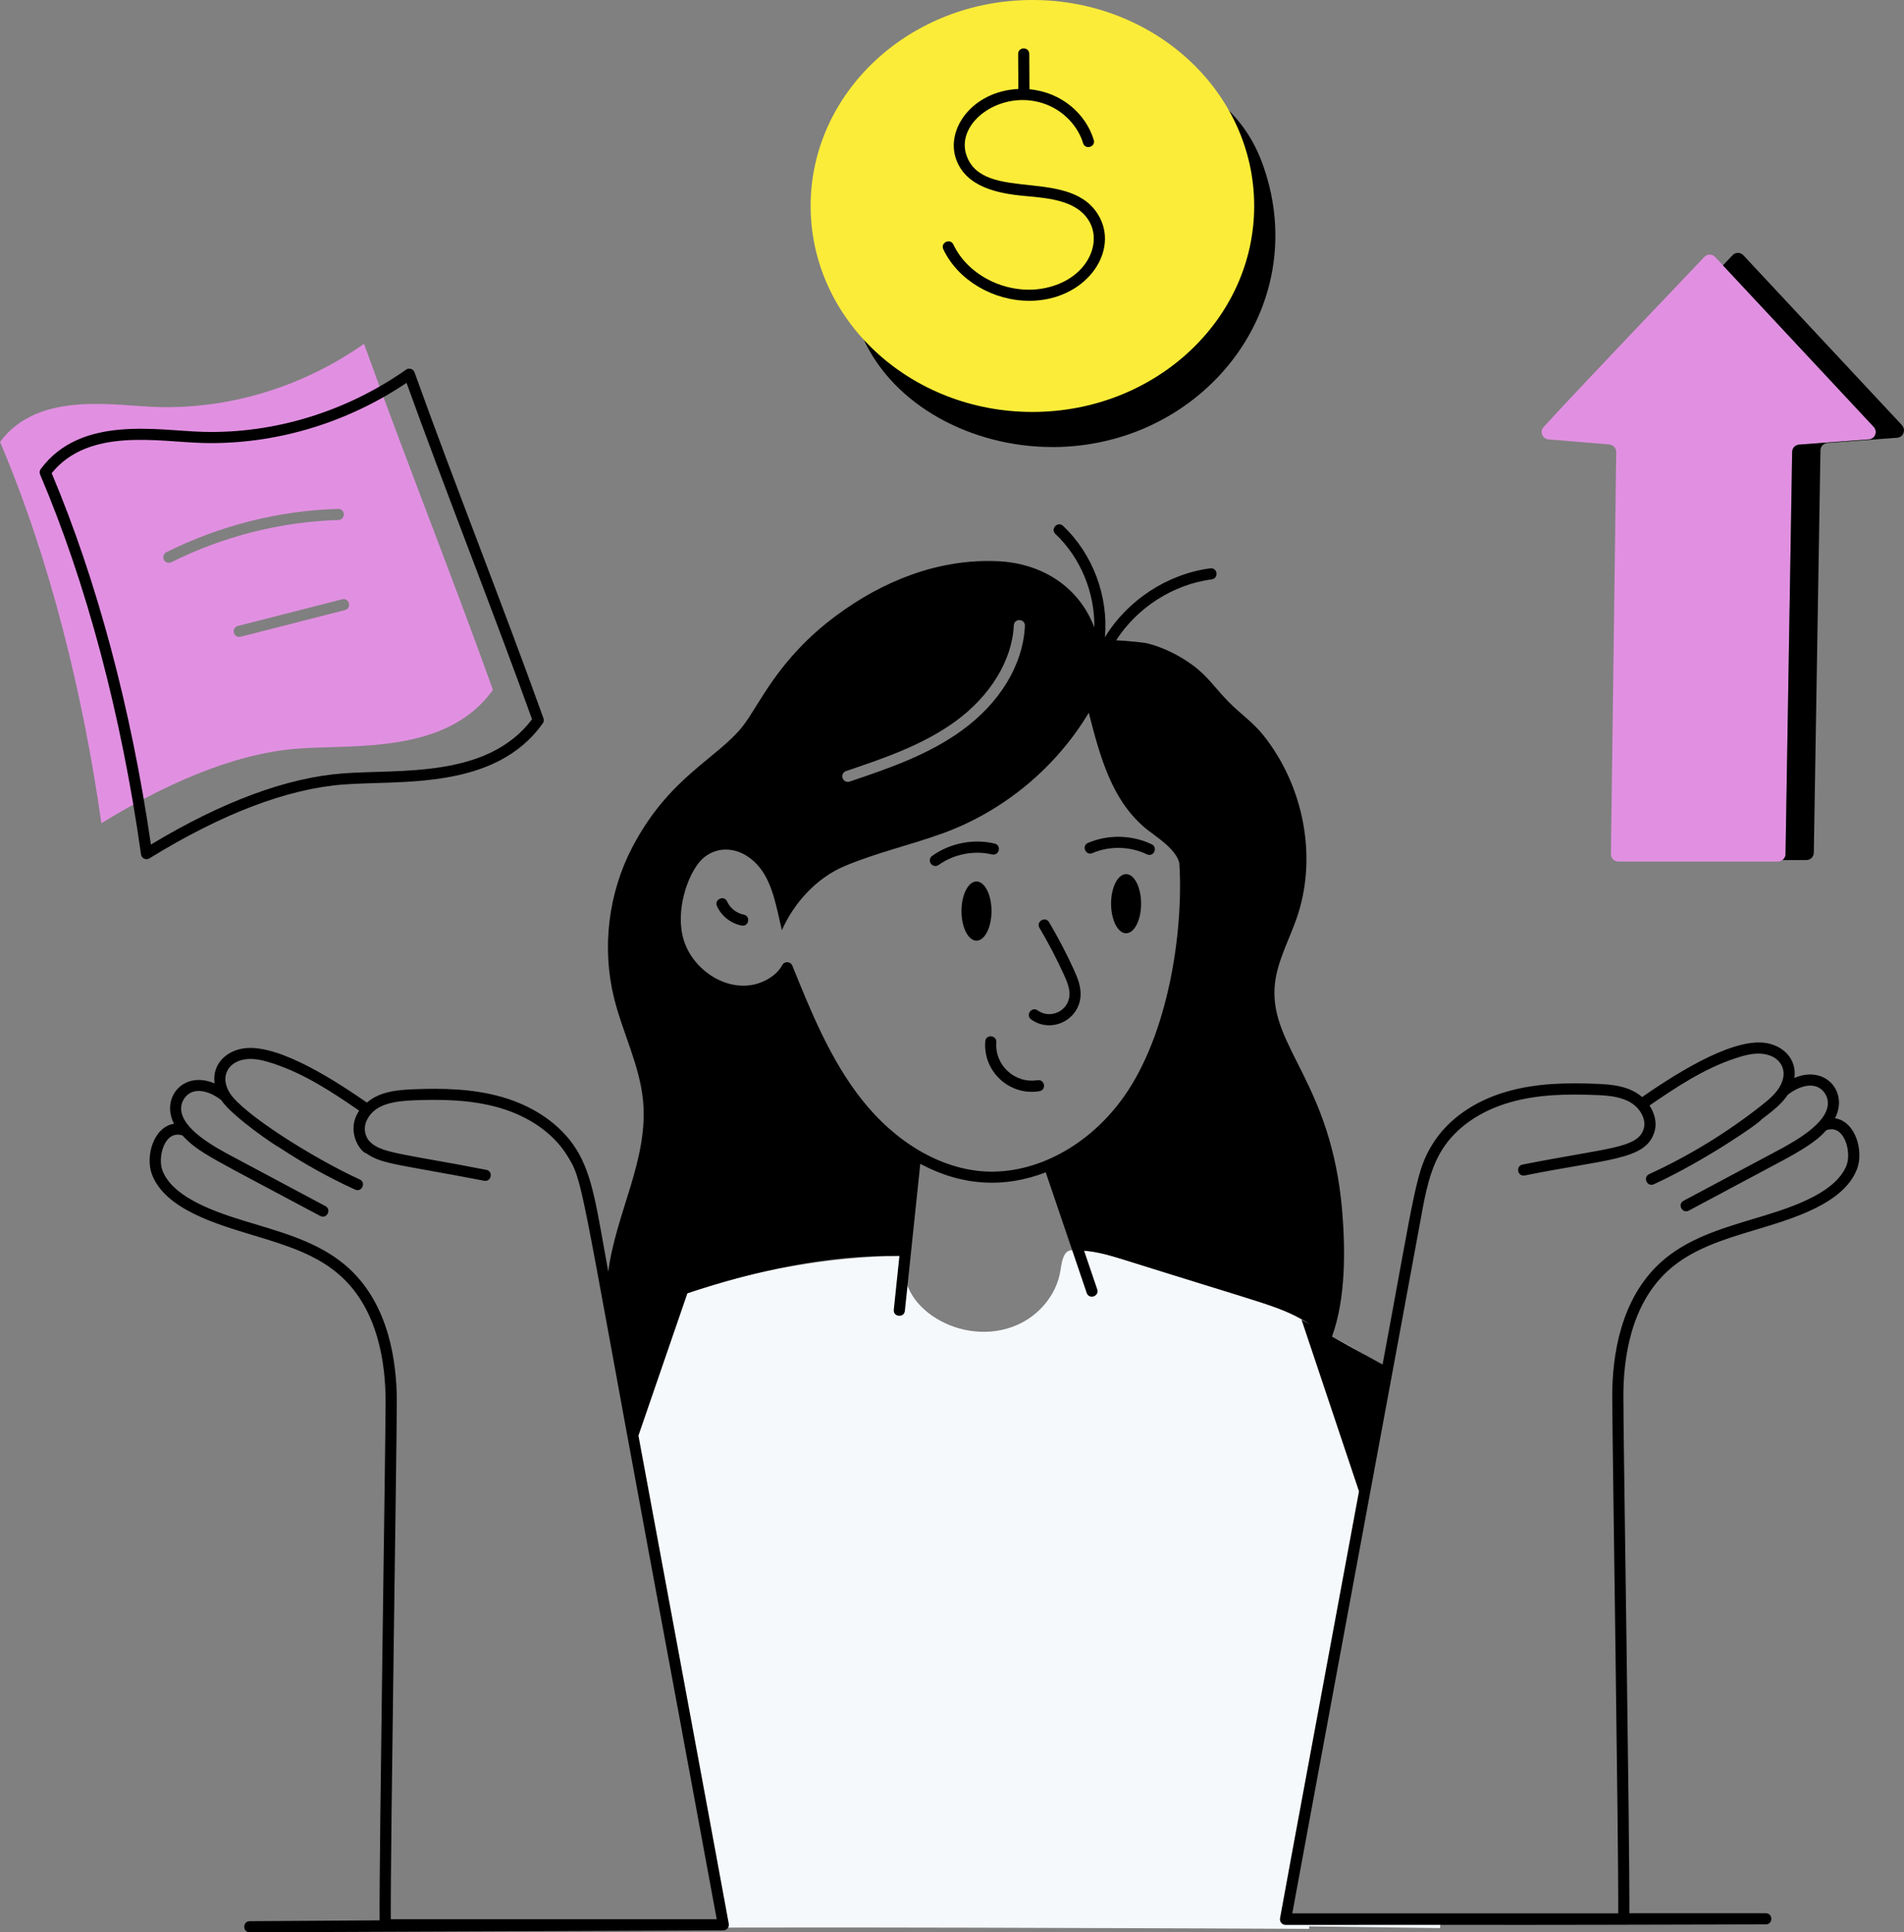 <?xml version="1.0" encoding="UTF-8"?><svg id="Layer_1" xmlns="http://www.w3.org/2000/svg" viewBox="0 0 381.7 387.24"><rect x="0" y="0" width="381.7" height="387.24" fill="#808080" stroke="none"/><defs><style>.cls-1,.cls-2,.cls-3,.cls-4{stroke-width:0px;}.cls-2{fill:#f6f9fc;}.cls-3{fill:#fbec39;}.cls-4{fill:#e190e1;}</style></defs><g id="Value_Up"><path class="cls-2" d="m262.45,386.57s-132.3-.64-133.25,0c-.06.04-.12-.25-.18-.83h16.02c-3.33-18.27-13.92-75.17-13.95-75.35h130.19l.77,50.86c-1.93,10.42-3.46,18.77-4.31,23.41h4.68c0,.15.03,2.07.03,1.92Z"/><path class="cls-2" d="m288.84,384.66c-.06.58-.1,1.17-.16,1.75-3.97-.05-32.42-.41-32.57-.42-.33-18.66-.67-37.31-1-55.97-.44-21.17-8.3-18.59-23.66-18.59-.26,0-99.92-.04-100.18-.04-.02-.11-8.52-46.05-8.55-46.22,16.06-7.69,37.6-13.47,58.95-13.47-2.84,9.98,11.29,18.73,22.32,13.8,4.37-1.93,7.79-6.02,8.58-10.74.19-1.07.3-2.28.83-3.24.65-1.17,1.44-.97,2.65-.95,3.07,0,6.09.91,8.97,1.8,28.3,8.89,28.49,8.8,28.97,9.04,6.17,1.99,9.74,4.8,11.03,5.5,1.55.86,4.57,1.89,13.12,7.48-7.97,43.13-17.11,92.26-20.4,110.26h31.11Z"/><path class="cls-4" d="m357.94,171.2l1.33-80.65c.01-.77.61-1.4,1.37-1.46l14.02-1.05c1.24-.09,1.82-1.58.97-2.49l-30.24-32.39-1.55-1.66c-.58-.62-1.57-.63-2.16-.01-4.99,5.23-25.76,27.01-32.24,34.1-.83.91-.24,2.37.98,2.47l12.23,1.02c.78.07,1.37.72,1.36,1.5l-1.06,80.58c-.01.83.66,1.5,1.48,1.5h32.02c.7,0,1.47-.62,1.48-1.46Z"/><path class="cls-4" d="m72.97,68.91c-12.19,8.57-26.81,13.06-41.32,12.67-8.57-.23-23.98-3.39-31.64,6.99,10.04,23.6,16.68,50.71,20.31,76.42,11.76-7.24,25.93-13.95,39.42-14.96,11.24-.86,29.88,1.18,39.08-11.78-7.91-22.08-17.92-47.26-25.84-69.34Zm-40.12,43.26c-.27-.55-.04-1.22.51-1.5,10.72-5.35,22.63-8.36,34.44-8.68.59-.04,1.13.46,1.14,1.07.01.62-.48,1.13-1.09,1.16-11.48.33-23.06,3.24-33.5,8.46-.55.25-1.23.05-1.5-.51Zm36.3,10.1c-21.87,5.57-20.88,5.37-21.18,5.37-1.33,0-1.53-1.87-.28-2.19l20.91-5.34c1.4-.38,2,1.79.55,2.16Z"/><path class="cls-1" d="m195.76,176.66c-1.66,0-3.01,2.66-3.01,5.93s1.35,5.93,3.01,5.93,3.01-2.66,3.01-5.93-1.35-5.93-3.01-5.93Z"/><path class="cls-1" d="m225.75,175.18c-1.66,0-3.01,2.66-3.01,5.93s1.35,5.93,3.01,5.93,3.01-2.66,3.01-5.93-1.35-5.93-3.01-5.93Z"/><path class="cls-1" d="m198.88,171.23c1.44.34,1.95-1.83.51-2.17-4.27-1.01-8.95-.09-12.52,2.47-.5.36-.62,1.05-.26,1.56.36.51,1.06.61,1.56.26,3.05-2.18,7.06-2.97,10.71-2.11Z"/><path class="cls-1" d="m229.92,171.22c1.35.64,2.28-1.38.97-2.01-3.95-1.9-8.72-2.01-12.76-.29-1.36.58-.48,2.63.87,2.05,3.45-1.47,7.54-1.38,10.92.25Z"/><path class="cls-1" d="m210.31,184.82c-.75-1.27-2.67-.13-1.92,1.14,1.78,3.01,3.42,6.15,4.87,9.33.67,1.46,1.26,2.89,1.13,4.29-.27,3.08-3.84,4.73-6.37,2.92-1.2-.86-2.5.96-1.3,1.81,3.93,2.82,9.46.26,9.89-4.54.17-1.94-.56-3.74-1.32-5.41-1.48-3.25-3.16-6.45-4.98-9.54Z"/><path class="cls-1" d="m208.01,216.48c-4.54.75-8.63-2.99-8.27-7.59.11-1.45-2.11-1.68-2.22-.17-.47,6.03,4.87,10.96,10.85,9.97,1.45-.24,1.1-2.43-.36-2.2Z"/><path class="cls-1" d="m149.09,183.3c-1.43-.27-2.73-1.29-3.32-2.62-.61-1.35-2.64-.43-2.04.91.9,2,2.79,3.49,4.95,3.9,1.45.28,1.86-1.92.41-2.19Z"/><path class="cls-1" d="m367.86,224.12c2.73-5.23-1.87-10.75-8.13-8.09.53-3.89-2.4-6.62-6.04-7.05-7.15-.83-19.04,7.13-24.49,10.88-2.58-2.23-6.09-2.55-9.42-2.66-5.38-.2-11.7-.18-17.77,1.59-6.45,1.86-11.68,5.53-14.71,10.32-3.48,5.49-3.54,9.02-10.13,44.36l-10.14-5.61c2.8-7.64,2.68-17.61,2.03-25.3-2.18-25.35-14.17-32.54-13.55-44.45.24-4.92,2.8-9.38,4.42-14.04,4.28-12.28,1.41-26.59-6.65-36.7-2.08-2.62-4.73-4.4-7.02-6.75-2.42-2.45-4.22-5.16-7.06-7.24-2.77-2.04-5.9-3.61-9.23-4.46-.44-.12-3.6-.46-6.21-.6,4.24-6.57,11.4-11.18,19.16-12.21,1.43-.19,1.21-2.37-.29-2.21-8.64,1.15-16.59,6.38-21.13,13.81.74-8.19-2.4-16.65-8.38-22.31-1.07-1.02-2.61.6-1.53,1.62,5.06,4.79,7.91,11.78,7.79,18.73-3.04-8.09-10.43-12.86-19.28-13.27-11.84-.57-23.05,3.91-32.43,10.87-11.9,8.82-15.45,18.04-18.84,22.28-5.15,6.45-14.69,10.09-22.05,24.13-4.82,9.19-6.16,20.15-3.69,30.22,1.72,7,5.2,13.61,5.84,20.79,1.04,11.68-5.47,22.38-6.99,34.08-2.29-12.41-3.04-19.21-6.48-24.64-3.04-4.78-8.26-8.44-14.71-10.32-6.07-1.77-12.39-1.79-17.77-1.59-3.38.13-6.86.46-9.42,2.67-5.64-3.88-17.35-11.73-24.5-10.89-3.57.42-6.58,3.09-6.04,7.05-6.3-2.68-10.82,2.92-8.13,8.09-4.09.6-5.81,6.52-4.43,10.14,2.62,6.96,12.84,9.94,20.34,12.21,6.59,1.99,12.81,3.87,17.6,8.25,7.38,6.73,8.91,17.39,8.9,25.14-.01,9.18-1.31,90.84-1.2,103.9l-26.03.17c-1.47,0-1.47,2.23,0,2.23-.15,0,44.68-.18,94.93-.39.7,0,1.22-.63,1.1-1.32-3.03-16.64-15.78-85.22-18.11-97.84l9.81-28.51c13.76-4.59,27.96-7.66,42.51-7.51l-1.13,10.79c-.16,1.47,2.07,1.7,2.22.23l3.09-29.46c8.65,4.6,17.05,4.81,25.15,1.7l8.21,24.16c.47,1.4,2.59.68,2.11-.72l-2.63-7.73c2.62.2,5.15.93,7.66,1.7,29.5,9.27,32.16,9.52,37.65,13.07l-1.72-.95,11.52,34.4c-10.15,54.79-12.84,69.16-15.83,85.57-.12.68.4,1.32,1.1,1.32,67.48-.04,28.7.07,96.28-.1,1.48,0,1.48-2.23,0-2.23h-27.35c.09-14.76-1.19-93.91-1.2-103.58-.01-7.75,1.52-18.4,8.9-25.15,4.8-4.38,11.02-6.26,17.62-8.25,7.37-2.22,17.66-5.19,20.33-12.19,1.35-3.53-.27-9.55-4.43-10.15Zm-198.25-69.59c7.54-2.54,15.33-5.19,21.84-9.9,7.06-5.1,11.47-12.31,11.79-19.3.07-1.45,2.27-1.39,2.23.1-.37,7.78-5,15.44-12.71,21.01-6.8,4.91-14.74,7.6-22.44,10.2-.52.2-1.19-.08-1.41-.7-.19-.58.12-1.22.7-1.41Zm-25.92,230.11h-65.34c-.1-14.07,1.19-93.75,1.2-103.68.01-8.2-1.65-19.5-9.63-26.79-5.17-4.73-11.92-6.77-18.46-8.74-6.24-1.88-16.61-4.79-18.9-10.87-.99-2.59.38-8.16,4.01-7.01,3.36,3.59,5.7,4.41,27.62,16.14,1.3.7,2.35-1.27,1.05-1.97l-18.67-9.96c-3.36-1.79-10.15-5.42-10.26-9.52-.03-1.2.62-2.44,1.63-3.08,1.93-1.23,4.66-.07,6.4,1.3,2.2,3.31,11.1,9.32,11.61,9.48,4.85,3.21,9.95,6.05,15.24,8.47,1.35.62,2.26-1.42.93-2.03-9.38-4.3-23.49-13.2-26.06-17.34-2.08-3.34-.28-6.34,3.26-6.76,1.84-.22,3.72.29,5.48.87,6.35,2.1,11.88,5.78,17.21,9.44-2.77,4.05.22,8.31,1.44,8.56,3.07,2.2,6.38,2.16,23.62,5.49,1.46.26,1.85-1.93.41-2.19-17.19-3.36-21.48-3.28-23.64-6-.74-1.1-.91-2.33-.45-3.61,1.49-3.68,5.75-4.17,9.67-4.33,5.2-.2,11.29-.17,17.06,1.5,5.93,1.73,10.71,5.05,13.45,9.37,3.33,5.26,2.49,4.1,16.4,79.21.35,1.76,11.46,61.75,13.71,74.03Zm53.84-149.86c-8.9-.48-17.95-5.76-24.82-14.48-6.25-7.94-10.12-17.51-13.87-26.77-.35-.86-1.56-.96-2.02-.11-.46.85-1.09,1.54-1.83,2.11-6.62,4.98-15.7.02-17.91-7.1-1.78-5.68.68-13.13,3.53-16.11,2.87-2.88,7.65-2.9,11.22,1,3.11,3.38,3.85,8.77,4.92,13.1,2.44-5.52,6.96-10.48,12.58-12.85,6.39-2.68,13.09-4.19,19.6-6.54,12.15-4.39,22.71-13.1,29.34-24.19,2.23,8.71,4.64,17.89,11.85,23.54,1.56,1.23,5.77,3.88,6.31,6.65.85,13.59-2.18,34.18-11.15,46.8-6.94,9.77-17.58,15.48-27.76,14.95Zm172.68-1.3c-2.33,6.1-12.63,8.97-18.89,10.86-6.54,1.97-13.31,4.01-18.48,8.74-7.98,7.3-9.64,18.61-9.63,26.8.02,9.54,1.29,89.55,1.2,103.58h-65.34c3.34-18.24,23.51-126.83,25.85-139.71.85-4.66,1.74-9.47,4.25-13.43,2.74-4.33,7.52-7.66,13.45-9.37,5.76-1.68,11.86-1.7,17.06-1.5,2.5.08,5.11.27,7.19,1.49,1.81,1.05,3.29,3.35,2.62,5.37-1.25,3.85-7.08,3.69-24.24,7.08-1.44.27-1.06,2.45.41,2.19,16.45-3.33,24.15-3.03,25.96-8.58.63-1.92.11-3.86-.94-5.44,5.35-3.68,10.89-7.38,17.26-9.48,1.76-.58,3.64-1.1,5.48-.87,3.52.42,5.35,3.4,3.26,6.76-.86,1.39-2.17,2.48-3.55,3.57-6.92,5.46-14.5,10.09-22.51,13.77-1.34.62-.41,2.64.93,2.03,10.01-4.59,21.13-12.22,21.57-12.98,1.93-1.47,3.95-2.96,5.29-4.97,1.75-1.37,4.47-2.53,6.4-1.3,1.01.64,1.67,1.88,1.63,3.08-.11,4.05-6.83,7.69-10.26,9.52l-18.67,9.96c-1.3.69-.25,2.66,1.05,1.97l18.67-9.96c7.72-4.12,8.27-5.65,8.94-6.17,1.12-.36,2.05-.16,2.82.65,1.48,1.55,1.86,4.64,1.2,6.36Z"/><path class="cls-1" d="m381.3,85.22l-31.81-34.07c-.58-.62-1.57-.63-2.16,0-.49.52-1.16,1.22-1.93,2.03l30.24,32.39c.85.91.27,2.4-.97,2.49l-14.02,1.05c-.77.06-1.36.69-1.37,1.46l-1.33,80.65c0,.47-.25.87-.6,1.14h4.79c.81,0,1.47-.65,1.48-1.46l1.33-80.66c.01-.77.61-1.4,1.37-1.46l14-1.05c1.24-.09,1.82-1.58.97-2.49Z"/><path class="cls-1" d="m210.9,89.6c30.12,0,52.24-27.81,42.42-56.15-1.94-5.61-4.83-9.73-9.63-13.75-.95-.79-2.29.33-1.69,1.4,3.64,6.48,7.07,8.53,6.97,21.19-.23,29.6-33.36,48.22-60.97,35.66-4.97-2.26-9.41-6.16-13.18-11.59-.76-1.1-2.48-.15-1.94,1.08,6.19,14.09,22.25,22.15,38.03,22.15Z"/><path class="cls-1" d="m108.81,144.98c.21-.3.26-.68.14-1.02-7.91-22.05-17.94-47.3-25.85-69.34-.25-.69-1.09-.96-1.69-.54-11.98,8.42-26.4,12.84-40.66,12.47-9.09-.24-24.52-3.44-32.58,7.45-.24.32-.28.74-.13,1.1,9.31,21.87,16.3,48.2,20.23,76.13.11.81,1.02,1.21,1.69.79,14.57-8.97,27.67-13.95,38.92-14.8,11.6-.87,30.38,1.17,39.92-12.24Zm-78.56,24.26c-3.96-27.25-10.83-52.93-19.89-74.41,7.44-9.2,21.3-6.29,30.34-6.05,14.24.36,28.67-3.89,40.8-12.05,7.74,21.48,17.46,46.01,25.16,67.42-8.99,11.91-26.46,9.98-37.92,10.85-11.23.85-24.17,5.64-38.47,14.25Z"/><ellipse class="cls-3" cx="206.97" cy="41.28" rx="44.46" ry="41.28"/><path class="cls-1" d="m206.29,60.29c11.14,0,17.8-9.41,14.28-16.49-5.31-10.69-23.35-2.93-26.8-12.62-2.39-6.71,7.3-13.69,16.1-10.2,3.46,1.37,6.24,4.33,7.26,7.71.43,1.41,2.56.77,2.14-.64-1.57-5.21-6.43-9.56-12.89-10.16l-.04-7.08c0-1.48-2.24-1.47-2.23.01l.04,7.01c-9.17.45-14.64,8.01-12.47,14.09,2,5.61,8.44,6.88,13.83,7.36,5.07.45,10.82.96,13.08,5.51,2.2,4.44-.93,11.25-9.07,12.94-7.29,1.51-15.37-2.31-18.39-8.72-.63-1.33-2.65-.39-2.02.95,2.94,6.23,10.04,10.32,17.19,10.32Z"/></g></svg>